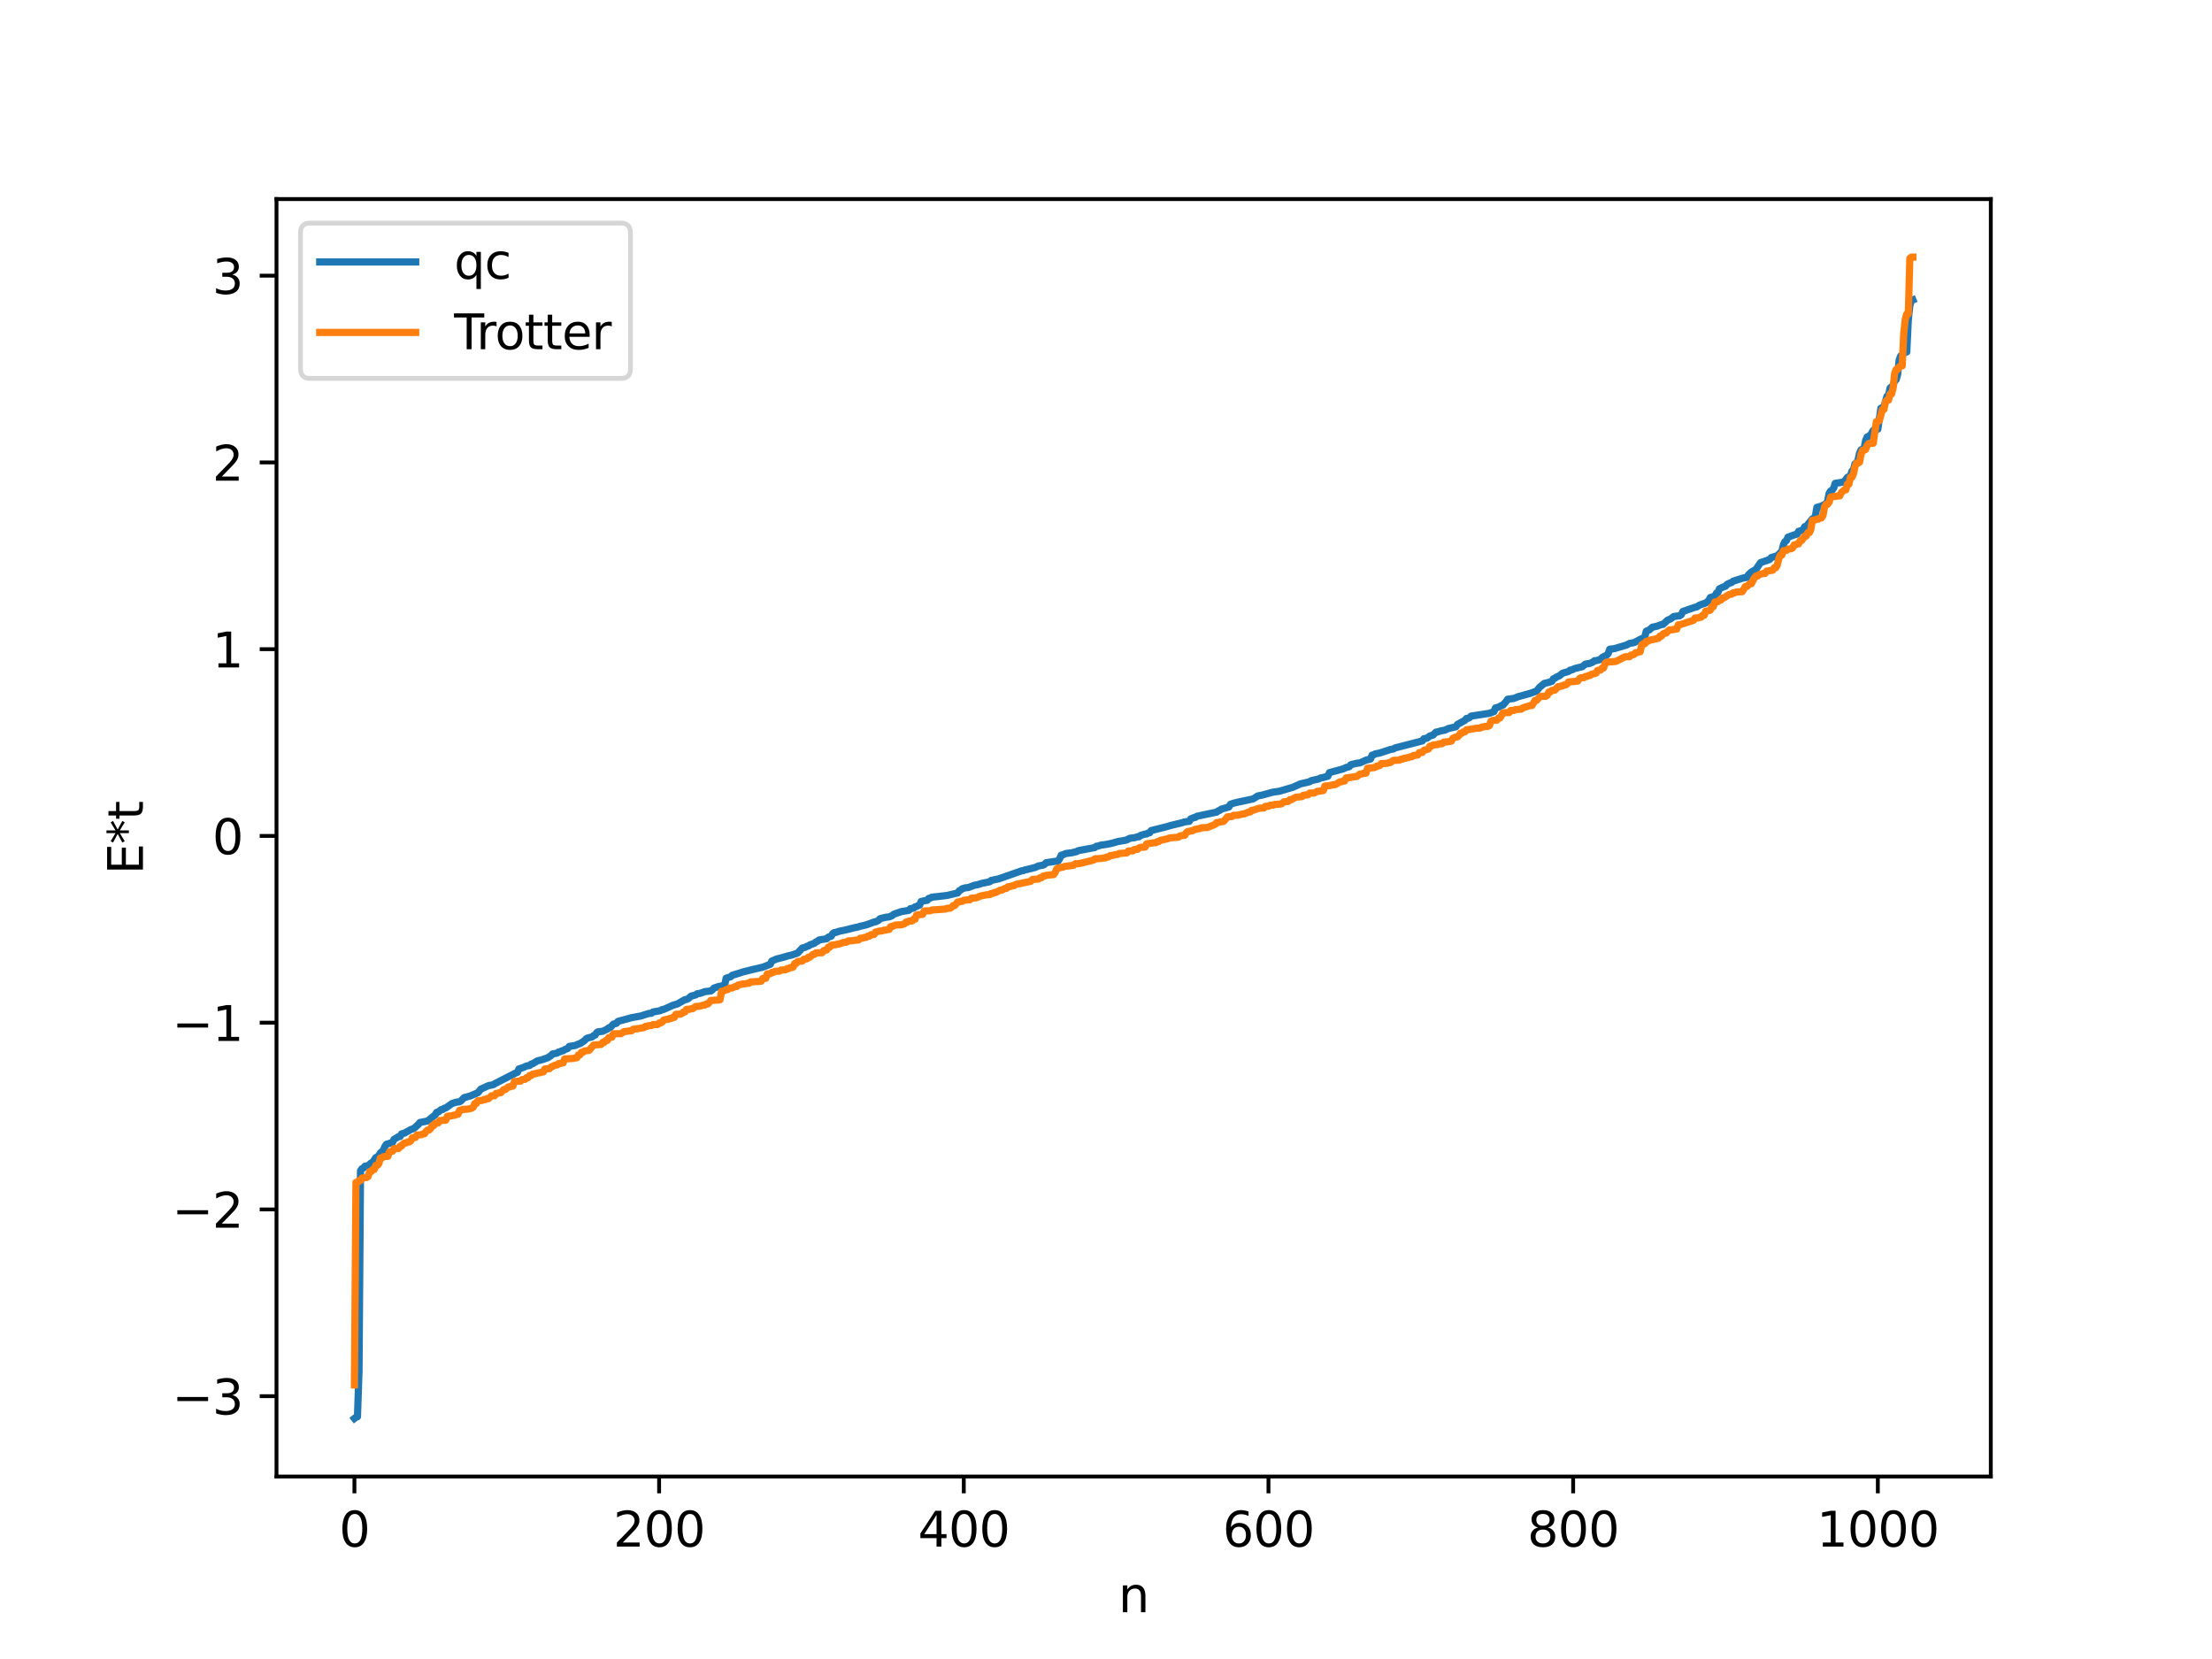 <?xml version="1.0" encoding="utf-8" standalone="no"?>
<!DOCTYPE svg PUBLIC "-//W3C//DTD SVG 1.1//EN"
  "http://www.w3.org/Graphics/SVG/1.1/DTD/svg11.dtd">
<svg xmlns:xlink="http://www.w3.org/1999/xlink" width="460.8pt" height="345.6pt" viewBox="0 0 460.8 345.6" xmlns="http://www.w3.org/2000/svg" version="1.1">
 <defs>
  <style type="text/css">*{stroke-linejoin: round; stroke-linecap: butt}</style>
 </defs>
 <g id="figure_1">
  <g id="patch_1">
   <path d="M 0 345.6 
L 460.8 345.6 
L 460.8 0 
L 0 0 
z
" style="fill: #ffffff"/>
  </g>
  <g id="axes_1">
   <g id="patch_2">
    <path d="M 57.6 307.584 
L 414.72 307.584 
L 414.72 41.472 
L 57.6 41.472 
z
" style="fill: #ffffff"/>
   </g>
   <g id="matplotlib.axis_1">
    <g id="xtick_1">
     <g id="line2d_1">
      <defs>
       <path id="m0d40df80f8" d="M 0 0 
L 0 3.5 
" style="stroke: #000000; stroke-width: 0.8"/>
      </defs>
      <g>
       <use xlink:href="#m0d40df80f8" x="73.833" y="307.584" style="stroke: #000000; stroke-width: 0.8"/>
      </g>
     </g>
     <g id="text_1">
      <!-- 0 -->
      <g transform="translate(70.651 322.182) scale(0.1 -0.1)">
       <defs>
        <path id="DejaVuSans-30" d="M 2034 4250 
Q 1547 4250 1301 3770 
Q 1056 3291 1056 2328 
Q 1056 1369 1301 889 
Q 1547 409 2034 409 
Q 2525 409 2770 889 
Q 3016 1369 3016 2328 
Q 3016 3291 2770 3770 
Q 2525 4250 2034 4250 
z
M 2034 4750 
Q 2819 4750 3233 4129 
Q 3647 3509 3647 2328 
Q 3647 1150 3233 529 
Q 2819 -91 2034 -91 
Q 1250 -91 836 529 
Q 422 1150 422 2328 
Q 422 3509 836 4129 
Q 1250 4750 2034 4750 
z
" transform="scale(0.016)"/>
       </defs>
       <use xlink:href="#DejaVuSans-30"/>
      </g>
     </g>
    </g>
    <g id="xtick_2">
     <g id="line2d_2">
      <g>
       <use xlink:href="#m0d40df80f8" x="137.304" y="307.584" style="stroke: #000000; stroke-width: 0.8"/>
      </g>
     </g>
     <g id="text_2">
      <!-- 200 -->
      <g transform="translate(127.76 322.182) scale(0.1 -0.1)">
       <defs>
        <path id="DejaVuSans-32" d="M 1228 531 
L 3431 531 
L 3431 0 
L 469 0 
L 469 531 
Q 828 903 1448 1529 
Q 2069 2156 2228 2338 
Q 2531 2678 2651 2914 
Q 2772 3150 2772 3378 
Q 2772 3750 2511 3984 
Q 2250 4219 1831 4219 
Q 1534 4219 1204 4116 
Q 875 4013 500 3803 
L 500 4441 
Q 881 4594 1212 4672 
Q 1544 4750 1819 4750 
Q 2544 4750 2975 4387 
Q 3406 4025 3406 3419 
Q 3406 3131 3298 2873 
Q 3191 2616 2906 2266 
Q 2828 2175 2409 1742 
Q 1991 1309 1228 531 
z
" transform="scale(0.016)"/>
       </defs>
       <use xlink:href="#DejaVuSans-32"/>
       <use xlink:href="#DejaVuSans-30" x="63.623"/>
       <use xlink:href="#DejaVuSans-30" x="127.246"/>
      </g>
     </g>
    </g>
    <g id="xtick_3">
     <g id="line2d_3">
      <g>
       <use xlink:href="#m0d40df80f8" x="200.775" y="307.584" style="stroke: #000000; stroke-width: 0.8"/>
      </g>
     </g>
     <g id="text_3">
      <!-- 400 -->
      <g transform="translate(191.231 322.182) scale(0.1 -0.1)">
       <defs>
        <path id="DejaVuSans-34" d="M 2419 4116 
L 825 1625 
L 2419 1625 
L 2419 4116 
z
M 2253 4666 
L 3047 4666 
L 3047 1625 
L 3713 1625 
L 3713 1100 
L 3047 1100 
L 3047 0 
L 2419 0 
L 2419 1100 
L 313 1100 
L 313 1709 
L 2253 4666 
z
" transform="scale(0.016)"/>
       </defs>
       <use xlink:href="#DejaVuSans-34"/>
       <use xlink:href="#DejaVuSans-30" x="63.623"/>
       <use xlink:href="#DejaVuSans-30" x="127.246"/>
      </g>
     </g>
    </g>
    <g id="xtick_4">
     <g id="line2d_4">
      <g>
       <use xlink:href="#m0d40df80f8" x="264.246" y="307.584" style="stroke: #000000; stroke-width: 0.8"/>
      </g>
     </g>
     <g id="text_4">
      <!-- 600 -->
      <g transform="translate(254.702 322.182) scale(0.1 -0.1)">
       <defs>
        <path id="DejaVuSans-36" d="M 2113 2584 
Q 1688 2584 1439 2293 
Q 1191 2003 1191 1497 
Q 1191 994 1439 701 
Q 1688 409 2113 409 
Q 2538 409 2786 701 
Q 3034 994 3034 1497 
Q 3034 2003 2786 2293 
Q 2538 2584 2113 2584 
z
M 3366 4563 
L 3366 3988 
Q 3128 4100 2886 4159 
Q 2644 4219 2406 4219 
Q 1781 4219 1451 3797 
Q 1122 3375 1075 2522 
Q 1259 2794 1537 2939 
Q 1816 3084 2150 3084 
Q 2853 3084 3261 2657 
Q 3669 2231 3669 1497 
Q 3669 778 3244 343 
Q 2819 -91 2113 -91 
Q 1303 -91 875 529 
Q 447 1150 447 2328 
Q 447 3434 972 4092 
Q 1497 4750 2381 4750 
Q 2619 4750 2861 4703 
Q 3103 4656 3366 4563 
z
" transform="scale(0.016)"/>
       </defs>
       <use xlink:href="#DejaVuSans-36"/>
       <use xlink:href="#DejaVuSans-30" x="63.623"/>
       <use xlink:href="#DejaVuSans-30" x="127.246"/>
      </g>
     </g>
    </g>
    <g id="xtick_5">
     <g id="line2d_5">
      <g>
       <use xlink:href="#m0d40df80f8" x="327.717" y="307.584" style="stroke: #000000; stroke-width: 0.8"/>
      </g>
     </g>
     <g id="text_5">
      <!-- 800 -->
      <g transform="translate(318.173 322.182) scale(0.1 -0.1)">
       <defs>
        <path id="DejaVuSans-38" d="M 2034 2216 
Q 1584 2216 1326 1975 
Q 1069 1734 1069 1313 
Q 1069 891 1326 650 
Q 1584 409 2034 409 
Q 2484 409 2743 651 
Q 3003 894 3003 1313 
Q 3003 1734 2745 1975 
Q 2488 2216 2034 2216 
z
M 1403 2484 
Q 997 2584 770 2862 
Q 544 3141 544 3541 
Q 544 4100 942 4425 
Q 1341 4750 2034 4750 
Q 2731 4750 3128 4425 
Q 3525 4100 3525 3541 
Q 3525 3141 3298 2862 
Q 3072 2584 2669 2484 
Q 3125 2378 3379 2068 
Q 3634 1759 3634 1313 
Q 3634 634 3220 271 
Q 2806 -91 2034 -91 
Q 1263 -91 848 271 
Q 434 634 434 1313 
Q 434 1759 690 2068 
Q 947 2378 1403 2484 
z
M 1172 3481 
Q 1172 3119 1398 2916 
Q 1625 2713 2034 2713 
Q 2441 2713 2670 2916 
Q 2900 3119 2900 3481 
Q 2900 3844 2670 4047 
Q 2441 4250 2034 4250 
Q 1625 4250 1398 4047 
Q 1172 3844 1172 3481 
z
" transform="scale(0.016)"/>
       </defs>
       <use xlink:href="#DejaVuSans-38"/>
       <use xlink:href="#DejaVuSans-30" x="63.623"/>
       <use xlink:href="#DejaVuSans-30" x="127.246"/>
      </g>
     </g>
    </g>
    <g id="xtick_6">
     <g id="line2d_6">
      <g>
       <use xlink:href="#m0d40df80f8" x="391.188" y="307.584" style="stroke: #000000; stroke-width: 0.8"/>
      </g>
     </g>
     <g id="text_6">
      <!-- 1000 -->
      <g transform="translate(378.463 322.182) scale(0.1 -0.1)">
       <defs>
        <path id="DejaVuSans-31" d="M 794 531 
L 1825 531 
L 1825 4091 
L 703 3866 
L 703 4441 
L 1819 4666 
L 2450 4666 
L 2450 531 
L 3481 531 
L 3481 0 
L 794 0 
L 794 531 
z
" transform="scale(0.016)"/>
       </defs>
       <use xlink:href="#DejaVuSans-31"/>
       <use xlink:href="#DejaVuSans-30" x="63.623"/>
       <use xlink:href="#DejaVuSans-30" x="127.246"/>
       <use xlink:href="#DejaVuSans-30" x="190.869"/>
      </g>
     </g>
    </g>
    <g id="text_7">
     <!-- n -->
     <g transform="translate(232.991 335.861) scale(0.1 -0.1)">
      <defs>
       <path id="DejaVuSans-6e" d="M 3513 2113 
L 3513 0 
L 2938 0 
L 2938 2094 
Q 2938 2591 2744 2837 
Q 2550 3084 2163 3084 
Q 1697 3084 1428 2787 
Q 1159 2491 1159 1978 
L 1159 0 
L 581 0 
L 581 3500 
L 1159 3500 
L 1159 2956 
Q 1366 3272 1645 3428 
Q 1925 3584 2291 3584 
Q 2894 3584 3203 3211 
Q 3513 2838 3513 2113 
z
" transform="scale(0.016)"/>
      </defs>
      <use xlink:href="#DejaVuSans-6e"/>
     </g>
    </g>
   </g>
   <g id="matplotlib.axis_2">
    <g id="ytick_1">
     <g id="line2d_7">
      <defs>
       <path id="m263110ad27" d="M 0 0 
L -3.5 0 
" style="stroke: #000000; stroke-width: 0.8"/>
      </defs>
      <g>
       <use xlink:href="#m263110ad27" x="57.6" y="290.852" style="stroke: #000000; stroke-width: 0.8"/>
      </g>
     </g>
     <g id="text_8">
      <!-- −3 -->
      <g transform="translate(35.858 294.651) scale(0.1 -0.1)">
       <defs>
        <path id="DejaVuSans-2212" d="M 678 2272 
L 4684 2272 
L 4684 1741 
L 678 1741 
L 678 2272 
z
" transform="scale(0.016)"/>
        <path id="DejaVuSans-33" d="M 2597 2516 
Q 3050 2419 3304 2112 
Q 3559 1806 3559 1356 
Q 3559 666 3084 287 
Q 2609 -91 1734 -91 
Q 1441 -91 1130 -33 
Q 819 25 488 141 
L 488 750 
Q 750 597 1062 519 
Q 1375 441 1716 441 
Q 2309 441 2620 675 
Q 2931 909 2931 1356 
Q 2931 1769 2642 2001 
Q 2353 2234 1838 2234 
L 1294 2234 
L 1294 2753 
L 1863 2753 
Q 2328 2753 2575 2939 
Q 2822 3125 2822 3475 
Q 2822 3834 2567 4026 
Q 2313 4219 1838 4219 
Q 1578 4219 1281 4162 
Q 984 4106 628 3988 
L 628 4550 
Q 988 4650 1302 4700 
Q 1616 4750 1894 4750 
Q 2613 4750 3031 4423 
Q 3450 4097 3450 3541 
Q 3450 3153 3228 2886 
Q 3006 2619 2597 2516 
z
" transform="scale(0.016)"/>
       </defs>
       <use xlink:href="#DejaVuSans-2212"/>
       <use xlink:href="#DejaVuSans-33" x="83.789"/>
      </g>
     </g>
    </g>
    <g id="ytick_2">
     <g id="line2d_8">
      <g>
       <use xlink:href="#m263110ad27" x="57.6" y="251.948" style="stroke: #000000; stroke-width: 0.8"/>
      </g>
     </g>
     <g id="text_9">
      <!-- −2 -->
      <g transform="translate(35.858 255.747) scale(0.1 -0.1)">
       <use xlink:href="#DejaVuSans-2212"/>
       <use xlink:href="#DejaVuSans-32" x="83.789"/>
      </g>
     </g>
    </g>
    <g id="ytick_3">
     <g id="line2d_9">
      <g>
       <use xlink:href="#m263110ad27" x="57.6" y="213.043" style="stroke: #000000; stroke-width: 0.8"/>
      </g>
     </g>
     <g id="text_10">
      <!-- −1 -->
      <g transform="translate(35.858 216.843) scale(0.1 -0.1)">
       <use xlink:href="#DejaVuSans-2212"/>
       <use xlink:href="#DejaVuSans-31" x="83.789"/>
      </g>
     </g>
    </g>
    <g id="ytick_4">
     <g id="line2d_10">
      <g>
       <use xlink:href="#m263110ad27" x="57.6" y="174.139" style="stroke: #000000; stroke-width: 0.8"/>
      </g>
     </g>
     <g id="text_11">
      <!-- 0 -->
      <g transform="translate(44.237 177.938) scale(0.1 -0.1)">
       <use xlink:href="#DejaVuSans-30"/>
      </g>
     </g>
    </g>
    <g id="ytick_5">
     <g id="line2d_11">
      <g>
       <use xlink:href="#m263110ad27" x="57.6" y="135.234" style="stroke: #000000; stroke-width: 0.8"/>
      </g>
     </g>
     <g id="text_12">
      <!-- 1 -->
      <g transform="translate(44.237 139.034) scale(0.1 -0.1)">
       <use xlink:href="#DejaVuSans-31"/>
      </g>
     </g>
    </g>
    <g id="ytick_6">
     <g id="line2d_12">
      <g>
       <use xlink:href="#m263110ad27" x="57.6" y="96.33" style="stroke: #000000; stroke-width: 0.8"/>
      </g>
     </g>
     <g id="text_13">
      <!-- 2 -->
      <g transform="translate(44.237 100.129) scale(0.1 -0.1)">
       <use xlink:href="#DejaVuSans-32"/>
      </g>
     </g>
    </g>
    <g id="ytick_7">
     <g id="line2d_13">
      <g>
       <use xlink:href="#m263110ad27" x="57.6" y="57.425" style="stroke: #000000; stroke-width: 0.8"/>
      </g>
     </g>
     <g id="text_14">
      <!-- 3 -->
      <g transform="translate(44.237 61.225) scale(0.1 -0.1)">
       <use xlink:href="#DejaVuSans-33"/>
      </g>
     </g>
    </g>
    <g id="text_15">
     <!-- E*t -->
     <g transform="translate(29.778 182.148) rotate(-90) scale(0.1 -0.1)">
      <defs>
       <path id="DejaVuSans-45" d="M 628 4666 
L 3578 4666 
L 3578 4134 
L 1259 4134 
L 1259 2753 
L 3481 2753 
L 3481 2222 
L 1259 2222 
L 1259 531 
L 3634 531 
L 3634 0 
L 628 0 
L 628 4666 
z
" transform="scale(0.016)"/>
       <path id="DejaVuSans-2a" d="M 3009 3897 
L 1888 3291 
L 3009 2681 
L 2828 2375 
L 1778 3009 
L 1778 1831 
L 1422 1831 
L 1422 3009 
L 372 2375 
L 191 2681 
L 1313 3291 
L 191 3897 
L 372 4206 
L 1422 3572 
L 1422 4750 
L 1778 4750 
L 1778 3572 
L 2828 4206 
L 3009 3897 
z
" transform="scale(0.016)"/>
       <path id="DejaVuSans-74" d="M 1172 4494 
L 1172 3500 
L 2356 3500 
L 2356 3053 
L 1172 3053 
L 1172 1153 
Q 1172 725 1289 603 
Q 1406 481 1766 481 
L 2356 481 
L 2356 0 
L 1766 0 
Q 1100 0 847 248 
Q 594 497 594 1153 
L 594 3053 
L 172 3053 
L 172 3500 
L 594 3500 
L 594 4494 
L 1172 4494 
z
" transform="scale(0.016)"/>
      </defs>
      <use xlink:href="#DejaVuSans-45"/>
      <use xlink:href="#DejaVuSans-2a" x="63.184"/>
      <use xlink:href="#DejaVuSans-74" x="113.184"/>
     </g>
    </g>
   </g>
   <g id="line2d_14">
    <path d="M 73.833 295.488 
L 74.15 295.24 
L 74.467 295.136 
L 74.785 285.723 
L 75.102 243.904 
L 75.42 243.453 
L 75.737 243.301 
L 76.054 242.931 
L 76.689 242.851 
L 77.324 242.258 
L 77.641 242.137 
L 78.276 241.155 
L 78.593 241.035 
L 78.91 240.714 
L 79.228 240.188 
L 79.862 239.616 
L 80.18 238.831 
L 80.497 238.38 
L 81.767 237.992 
L 82.084 237.346 
L 83.036 236.78 
L 83.353 236.75 
L 83.671 236.199 
L 84.305 236.025 
L 85.575 235.315 
L 86.21 235.084 
L 87.162 234.239 
L 87.479 233.834 
L 88.748 233.59 
L 89.066 233.525 
L 90.653 232.253 
L 90.97 231.715 
L 91.287 231.657 
L 91.922 231.144 
L 92.239 231.12 
L 92.557 230.867 
L 92.874 230.802 
L 94.143 229.894 
L 95.096 229.593 
L 95.73 229.524 
L 96.048 229.321 
L 96.682 228.657 
L 97.952 228.313 
L 99.539 227.638 
L 100.173 226.876 
L 101.76 226.158 
L 102.712 225.976 
L 103.347 225.612 
L 107.472 223.508 
L 107.79 223.387 
L 108.107 222.664 
L 109.059 222.358 
L 109.694 222.065 
L 110.329 221.957 
L 110.646 221.672 
L 110.963 221.603 
L 111.915 221.003 
L 112.867 220.778 
L 114.137 220.335 
L 114.772 219.911 
L 115.089 219.565 
L 116.041 219.385 
L 116.358 219.153 
L 116.676 219.118 
L 116.993 218.924 
L 117.31 218.893 
L 117.628 218.655 
L 118.262 218.418 
L 118.58 217.989 
L 119.849 217.784 
L 120.484 217.498 
L 120.801 217.414 
L 121.436 217.005 
L 121.753 216.791 
L 122.071 216.432 
L 122.388 216.247 
L 123.34 216.013 
L 123.658 215.729 
L 123.975 215.628 
L 124.292 215.129 
L 124.61 214.932 
L 125.562 214.838 
L 126.514 214.373 
L 126.831 214.105 
L 127.148 214.039 
L 127.783 213.334 
L 128.418 213.184 
L 128.735 212.776 
L 131.591 211.994 
L 133.496 211.651 
L 135.082 211.143 
L 135.717 211.068 
L 136.034 210.814 
L 137.621 210.528 
L 137.939 210.312 
L 138.256 210.283 
L 140.16 209.423 
L 141.112 209.138 
L 142.699 208.238 
L 143.016 208.209 
L 143.334 208.064 
L 143.968 207.512 
L 144.92 207.261 
L 145.238 207.016 
L 145.872 206.924 
L 146.824 206.578 
L 148.094 206.426 
L 148.411 206.201 
L 148.729 205.832 
L 149.681 205.518 
L 150.633 205.339 
L 150.95 205.263 
L 151.267 203.77 
L 152.22 203.472 
L 152.537 203.17 
L 153.172 202.972 
L 154.124 202.694 
L 154.758 202.471 
L 157.297 201.844 
L 158.884 201.485 
L 160.471 200.868 
L 160.788 200.206 
L 161.74 199.793 
L 163.01 199.465 
L 164.279 199.093 
L 164.914 198.961 
L 166.183 198.522 
L 167.135 197.477 
L 167.77 197.335 
L 168.087 197.134 
L 168.405 197.075 
L 168.722 196.834 
L 169.674 196.493 
L 169.991 196.197 
L 170.309 196.088 
L 170.626 195.816 
L 171.261 195.707 
L 172.213 195.563 
L 172.53 195.231 
L 173.165 195.028 
L 173.482 194.47 
L 173.8 194.271 
L 174.117 194.254 
L 174.752 194.014 
L 176.021 193.754 
L 178.243 193.199 
L 178.56 193.164 
L 179.195 192.962 
L 180.464 192.669 
L 182.051 192.08 
L 182.368 192.041 
L 183.003 191.739 
L 183.32 191.383 
L 183.955 191.217 
L 184.59 191.074 
L 185.224 191.004 
L 185.859 190.743 
L 186.177 190.456 
L 187.763 189.904 
L 189.033 189.693 
L 189.35 189.62 
L 189.667 189.284 
L 190.302 189.187 
L 190.62 188.913 
L 190.937 188.859 
L 191.254 188.641 
L 191.572 188.56 
L 191.889 187.795 
L 192.524 187.644 
L 193.158 187.554 
L 193.476 187.145 
L 193.793 187.097 
L 194.11 186.895 
L 195.38 186.767 
L 197.284 186.539 
L 199.505 186.019 
L 199.823 185.557 
L 200.14 185.408 
L 200.458 185.133 
L 201.092 184.955 
L 201.727 184.888 
L 202.996 184.41 
L 203.631 184.304 
L 204.583 184.011 
L 205.535 183.821 
L 206.17 183.692 
L 206.487 183.41 
L 208.074 183.072 
L 212.834 181.407 
L 213.152 181.386 
L 213.469 181.23 
L 214.104 181.098 
L 215.691 180.691 
L 216.325 180.399 
L 217.277 180.227 
L 217.595 180.078 
L 217.912 179.718 
L 220.451 179.339 
L 220.768 178.845 
L 221.086 178.135 
L 221.403 178.078 
L 222.038 177.802 
L 223.307 177.638 
L 224.259 177.415 
L 224.577 177.218 
L 228.067 176.561 
L 228.385 176.285 
L 228.702 176.27 
L 229.337 176.054 
L 230.289 175.932 
L 231.241 175.754 
L 232.193 175.511 
L 232.828 175.316 
L 234.097 175.107 
L 234.732 174.968 
L 235.367 174.627 
L 236.319 174.511 
L 236.953 174.325 
L 237.271 174.32 
L 237.588 174.038 
L 238.54 173.753 
L 238.858 173.724 
L 239.175 173.533 
L 239.492 173.479 
L 239.81 173.022 
L 242.983 172.229 
L 243.935 171.949 
L 246.157 171.415 
L 246.791 171.21 
L 247.743 171.102 
L 248.061 170.583 
L 248.696 170.327 
L 249.013 170.281 
L 249.33 170.043 
L 253.456 169.174 
L 253.773 168.916 
L 254.091 168.823 
L 254.408 168.556 
L 255.995 168.112 
L 256.312 167.553 
L 256.947 167.331 
L 257.899 167.096 
L 261.072 166.421 
L 262.024 165.806 
L 262.977 165.622 
L 264.563 165.18 
L 265.198 165.014 
L 266.467 164.842 
L 267.102 164.659 
L 269.324 164.004 
L 270.91 163.291 
L 272.18 163.008 
L 272.815 162.846 
L 273.132 162.628 
L 274.719 162.272 
L 275.036 162.083 
L 275.671 161.958 
L 276.623 161.689 
L 276.94 160.953 
L 279.796 160.173 
L 280.431 159.883 
L 281.066 159.722 
L 281.383 159.311 
L 282.653 158.992 
L 283.287 158.929 
L 284.557 158.358 
L 285.509 158.109 
L 285.826 157.31 
L 286.143 157.261 
L 286.461 157.054 
L 287.413 156.867 
L 289.634 156.137 
L 290.269 156.032 
L 290.586 155.818 
L 296.299 154.347 
L 296.616 153.885 
L 297.251 153.789 
L 297.886 153.301 
L 298.52 153.132 
L 299.155 152.503 
L 299.472 152.481 
L 300.107 152.27 
L 301.059 152.088 
L 301.694 151.768 
L 303.281 151.407 
L 303.598 150.92 
L 305.185 150.049 
L 305.502 149.659 
L 305.82 149.646 
L 306.137 149.493 
L 306.454 149.18 
L 310.262 148.589 
L 311.215 148.243 
L 311.532 147.466 
L 312.167 147.325 
L 312.801 146.96 
L 313.119 146.873 
L 313.753 146.133 
L 314.071 145.663 
L 315.34 145.498 
L 316.292 145.121 
L 318.831 144.421 
L 320.1 143.955 
L 320.735 143.158 
L 321.37 142.661 
L 321.687 142.372 
L 322.639 142.148 
L 323.274 141.938 
L 323.591 141.409 
L 323.909 141.293 
L 324.226 141.051 
L 324.861 140.778 
L 325.496 140.245 
L 326.765 139.876 
L 327.082 139.596 
L 327.4 139.569 
L 328.034 139.273 
L 329.621 138.884 
L 330.256 138.349 
L 331.208 138.192 
L 331.843 137.917 
L 332.16 137.635 
L 332.477 137.631 
L 333.429 137.37 
L 333.747 136.967 
L 334.699 136.482 
L 335.016 136.152 
L 335.334 135.245 
L 336.286 135.125 
L 338.824 134.376 
L 339.459 134.036 
L 340.411 133.867 
L 341.998 133.038 
L 342.315 132.961 
L 342.633 132.694 
L 342.95 131.48 
L 343.585 131.228 
L 344.22 130.656 
L 345.172 130.454 
L 346.124 130.093 
L 346.441 130.073 
L 347.393 129.188 
L 348.028 128.925 
L 348.662 128.433 
L 349.932 128.27 
L 350.249 128.035 
L 350.567 127.379 
L 353.105 126.5 
L 353.423 126.453 
L 354.058 126.052 
L 354.692 125.823 
L 355.327 125.624 
L 355.962 125.101 
L 356.279 124.483 
L 357.231 124.212 
L 357.548 123.577 
L 357.866 123.445 
L 358.183 122.661 
L 358.818 122.342 
L 359.453 122.121 
L 359.77 121.745 
L 360.405 121.441 
L 360.722 121.35 
L 361.039 121.071 
L 362.943 120.467 
L 363.578 120.33 
L 363.896 120.298 
L 364.213 119.754 
L 364.848 119.159 
L 365.8 118.608 
L 366.752 117.207 
L 368.656 116.549 
L 368.973 116.151 
L 370.243 115.775 
L 371.195 114.833 
L 371.512 113.487 
L 371.829 112.838 
L 372.147 112.624 
L 372.464 111.913 
L 373.734 111.439 
L 374.368 111.26 
L 374.686 110.683 
L 375.32 110.504 
L 375.638 110.326 
L 375.955 109.715 
L 376.272 109.678 
L 377.542 108.099 
L 377.859 107.999 
L 378.177 107.484 
L 378.494 105.691 
L 379.446 105.43 
L 380.081 105.088 
L 380.398 104.922 
L 380.715 104.49 
L 381.033 102.784 
L 381.35 102.276 
L 381.667 102.113 
L 381.985 101.677 
L 382.302 100.692 
L 383.889 100.442 
L 384.206 100.292 
L 384.841 99.452 
L 385.476 99.12 
L 385.793 98.142 
L 386.11 97.863 
L 386.428 96.614 
L 386.745 96.469 
L 387.062 95.817 
L 387.38 94.383 
L 387.697 93.71 
L 388.332 93.418 
L 388.649 91.733 
L 388.967 91.016 
L 389.601 90.715 
L 390.236 89.651 
L 390.553 89.615 
L 391.188 89.399 
L 391.823 85.036 
L 392.458 84.769 
L 393.092 82.555 
L 393.41 82.402 
L 393.727 80.844 
L 394.044 80.547 
L 394.362 80.414 
L 394.679 79.288 
L 394.996 79.109 
L 395.314 78.017 
L 395.631 75.008 
L 395.948 74.144 
L 396.266 74.045 
L 396.583 73.548 
L 397.218 73.317 
L 397.535 66.576 
L 397.853 63.685 
L 398.17 62.588 
L 398.487 62.465 
L 398.487 62.465 
" clip-path="url(#pe43a08bcd7)" style="fill: none; stroke: #1f77b4; stroke-width: 1.5; stroke-linecap: square"/>
   </g>
   <g id="line2d_15">
    <path d="M 73.833 288.497 
L 74.15 246.326 
L 74.467 246.326 
L 74.785 245.936 
L 75.102 245.936 
L 75.42 245.403 
L 76.372 245.303 
L 76.689 245.094 
L 77.006 244.057 
L 77.324 244.057 
L 77.641 243.627 
L 77.958 243.627 
L 78.276 242.766 
L 78.593 242.766 
L 78.91 242.457 
L 79.228 241.249 
L 79.545 241.249 
L 79.862 240.947 
L 80.815 240.882 
L 81.132 239.94 
L 81.767 239.824 
L 82.084 239.266 
L 83.036 239.252 
L 83.353 238.729 
L 83.671 238.729 
L 83.988 238.275 
L 84.305 238.092 
L 84.623 238.092 
L 84.94 237.889 
L 85.258 237.889 
L 85.575 237.653 
L 85.892 237.033 
L 86.527 236.964 
L 86.844 236.448 
L 87.796 236.382 
L 88.114 236.191 
L 88.431 236.191 
L 88.748 235.688 
L 89.066 235.4 
L 89.383 235.4 
L 89.7 235.127 
L 90.018 234.503 
L 90.335 234.503 
L 90.653 234.006 
L 91.287 233.928 
L 91.605 233.426 
L 92.874 233.347 
L 93.191 232.543 
L 94.143 232.441 
L 94.461 232.319 
L 94.778 232.319 
L 95.096 232.126 
L 95.413 232.126 
L 95.73 231.306 
L 96.048 231.306 
L 96.365 231.111 
L 97.317 231.074 
L 98.269 230.864 
L 98.586 230.642 
L 98.904 229.894 
L 99.221 229.894 
L 99.539 229.321 
L 100.491 229.227 
L 100.808 229.054 
L 101.125 229.054 
L 101.443 228.878 
L 101.76 228.878 
L 102.395 228.273 
L 103.029 228.263 
L 103.347 227.772 
L 103.664 227.772 
L 103.981 227.649 
L 104.299 227.649 
L 104.934 226.98 
L 105.251 226.98 
L 105.886 226.425 
L 106.203 226.425 
L 106.52 226.253 
L 106.838 226.253 
L 107.155 225.298 
L 108.107 225.236 
L 108.424 225.236 
L 108.742 224.897 
L 109.377 224.853 
L 109.694 224.503 
L 110.011 224.503 
L 110.329 224.051 
L 110.646 224.051 
L 110.963 223.754 
L 111.598 223.665 
L 111.915 223.539 
L 112.55 223.457 
L 112.867 223.309 
L 113.185 223.309 
L 113.502 222.686 
L 114.454 222.637 
L 114.772 222.303 
L 115.724 221.858 
L 116.041 221.858 
L 116.358 221.572 
L 116.676 221.572 
L 116.993 221.424 
L 117.31 221.424 
L 117.628 220.589 
L 119.532 220.489 
L 119.849 220.361 
L 120.167 220.361 
L 120.484 219.765 
L 120.801 219.765 
L 121.119 219.21 
L 121.436 219.21 
L 121.753 218.929 
L 122.705 218.822 
L 123.658 217.711 
L 125.244 217.57 
L 125.562 217.136 
L 125.879 217.136 
L 126.196 216.743 
L 126.514 216.743 
L 126.831 216.124 
L 127.466 216.085 
L 127.783 215.349 
L 129.37 215.337 
L 130.005 214.897 
L 131.591 214.717 
L 131.909 214.406 
L 132.543 214.33 
L 134.13 214.088 
L 134.448 213.816 
L 134.765 213.816 
L 135.082 213.664 
L 135.717 213.643 
L 136.034 213.431 
L 136.986 213.428 
L 137.304 213.113 
L 137.621 213.113 
L 137.939 212.928 
L 138.256 212.487 
L 138.891 212.35 
L 139.208 212.35 
L 139.525 212.163 
L 139.843 212.163 
L 140.16 211.93 
L 140.477 211.93 
L 140.795 211.305 
L 141.747 211.254 
L 142.064 211.13 
L 142.381 210.8 
L 142.699 210.8 
L 143.016 210.266 
L 143.651 210.265 
L 143.968 210.133 
L 144.286 210.133 
L 144.92 209.667 
L 145.872 209.593 
L 146.507 209.379 
L 146.824 209.379 
L 147.142 209.141 
L 147.459 209.141 
L 148.094 208.406 
L 149.681 208.317 
L 149.998 208.256 
L 150.315 206.512 
L 150.633 206.512 
L 151.267 206.159 
L 151.585 206.159 
L 151.902 205.849 
L 152.537 205.811 
L 153.172 205.503 
L 153.489 205.503 
L 153.806 205.172 
L 154.758 204.975 
L 155.076 204.975 
L 155.71 204.836 
L 156.028 204.836 
L 156.345 204.556 
L 158.567 204.415 
L 158.884 203.82 
L 159.519 203.812 
L 159.836 202.874 
L 160.471 202.848 
L 160.788 202.571 
L 161.105 202.567 
L 161.423 202.35 
L 162.375 202.308 
L 162.692 202.07 
L 163.644 202.024 
L 163.962 201.775 
L 164.279 201.775 
L 164.596 201.579 
L 164.914 201.579 
L 165.231 201.453 
L 165.548 200.713 
L 165.866 200.713 
L 166.183 200.301 
L 167.135 200.211 
L 167.453 199.824 
L 168.087 199.737 
L 168.405 199.397 
L 168.722 199.397 
L 169.357 198.81 
L 169.674 198.81 
L 169.991 198.501 
L 171.261 198.475 
L 171.578 198.032 
L 171.896 197.905 
L 172.213 197.905 
L 172.53 197.329 
L 172.848 197.329 
L 173.165 196.887 
L 174.117 196.803 
L 174.434 196.676 
L 174.752 196.676 
L 175.704 196.33 
L 176.339 196.282 
L 176.656 196.011 
L 177.608 195.96 
L 178.243 195.853 
L 178.877 195.797 
L 179.195 195.455 
L 179.829 195.404 
L 180.147 195.267 
L 180.464 195.267 
L 180.781 195.017 
L 181.099 195.017 
L 181.416 194.72 
L 182.051 194.698 
L 182.368 194.172 
L 183.32 193.938 
L 183.638 193.938 
L 184.272 193.754 
L 184.59 193.754 
L 184.907 193.618 
L 185.224 193.618 
L 185.542 193.019 
L 185.859 193.019 
L 186.494 192.706 
L 187.763 192.645 
L 188.398 192.462 
L 188.715 192.097 
L 189.033 192.097 
L 189.35 191.868 
L 189.985 191.859 
L 190.302 191.493 
L 190.62 191.493 
L 190.937 190.627 
L 191.572 190.523 
L 192.206 190.48 
L 192.524 189.768 
L 193.793 189.728 
L 194.11 189.57 
L 195.697 189.465 
L 196.967 189.373 
L 197.284 189.217 
L 197.919 189.194 
L 198.236 189.004 
L 198.553 188.656 
L 198.871 188.656 
L 199.505 187.892 
L 199.823 187.892 
L 200.14 187.768 
L 200.458 187.768 
L 200.775 187.54 
L 202.044 187.434 
L 202.362 187.092 
L 203.314 187.053 
L 204.266 186.658 
L 205.535 186.391 
L 206.17 186.366 
L 206.487 186.119 
L 206.805 186.119 
L 207.122 185.916 
L 207.439 185.916 
L 208.391 185.424 
L 208.709 185.424 
L 209.343 185.074 
L 209.661 185.074 
L 209.978 184.721 
L 210.613 184.644 
L 210.93 184.497 
L 211.248 184.497 
L 211.565 184.257 
L 214.739 183.59 
L 215.056 183.211 
L 216.325 183.124 
L 216.643 182.862 
L 216.96 182.862 
L 217.277 182.512 
L 217.595 182.512 
L 217.912 182.354 
L 219.499 182.192 
L 219.816 181.743 
L 220.134 181.015 
L 220.451 180.797 
L 220.768 180.797 
L 221.086 180.667 
L 221.403 180.667 
L 221.72 180.496 
L 223.624 180.26 
L 223.942 179.945 
L 224.894 179.893 
L 227.75 179.189 
L 228.067 178.91 
L 229.337 178.833 
L 229.972 178.724 
L 230.289 178.714 
L 230.606 178.517 
L 230.924 178.517 
L 231.241 178.244 
L 231.876 178.181 
L 232.193 178.045 
L 232.828 178.001 
L 233.145 177.793 
L 234.732 177.684 
L 235.049 177.277 
L 236.001 177.248 
L 236.319 176.959 
L 236.953 176.94 
L 237.271 176.635 
L 237.588 176.516 
L 238.54 176.466 
L 238.858 175.796 
L 239.492 175.695 
L 240.444 175.557 
L 240.762 175.557 
L 241.079 175.325 
L 241.396 175.325 
L 241.714 175.065 
L 243.3 174.714 
L 243.618 174.561 
L 245.522 174.39 
L 245.839 174.134 
L 246.474 174.034 
L 246.791 174.014 
L 247.109 173.479 
L 247.426 173.214 
L 247.743 173.214 
L 248.061 173.079 
L 248.378 173.079 
L 249.013 172.749 
L 249.33 172.749 
L 249.648 172.618 
L 249.965 172.618 
L 250.282 172.436 
L 251.552 172.382 
L 253.139 171.72 
L 253.456 171.346 
L 253.773 171.346 
L 254.408 171.169 
L 254.725 171.169 
L 255.043 170.987 
L 255.677 170.169 
L 256.629 170.108 
L 256.947 169.851 
L 257.899 169.818 
L 258.851 169.563 
L 259.168 169.563 
L 260.12 169.156 
L 260.438 169.156 
L 260.755 168.79 
L 261.072 168.79 
L 262.342 168.356 
L 263.294 168.32 
L 263.611 167.963 
L 264.246 167.961 
L 264.563 167.746 
L 265.198 167.741 
L 265.515 167.586 
L 266.785 167.503 
L 267.102 167.362 
L 267.42 167.042 
L 268.372 166.946 
L 268.689 166.594 
L 269.006 166.594 
L 269.641 166.228 
L 269.958 166.063 
L 270.91 165.989 
L 271.228 165.947 
L 271.545 165.655 
L 272.497 165.57 
L 272.815 165.211 
L 273.767 165.195 
L 274.401 164.853 
L 275.353 164.751 
L 275.671 164.683 
L 275.988 163.756 
L 276.94 163.662 
L 277.892 163.444 
L 278.21 163.444 
L 279.162 162.855 
L 279.479 162.855 
L 279.796 162.694 
L 280.114 162.694 
L 280.431 162.049 
L 281.066 162.001 
L 281.7 161.883 
L 282.335 161.772 
L 282.653 161.772 
L 283.287 161.259 
L 283.605 161.259 
L 283.922 161.12 
L 284.557 161.066 
L 284.874 160.035 
L 286.143 159.927 
L 286.461 159.854 
L 286.778 159.606 
L 287.413 159.495 
L 287.73 159.076 
L 289 159.015 
L 289.317 158.857 
L 289.634 158.857 
L 290.269 158.397 
L 291.539 158.349 
L 291.856 158.145 
L 292.173 158.145 
L 292.491 157.965 
L 292.808 157.965 
L 293.125 157.823 
L 293.443 157.823 
L 293.76 157.66 
L 294.077 157.66 
L 294.395 157.401 
L 295.347 157.264 
L 295.664 156.765 
L 296.299 156.742 
L 296.616 156.3 
L 297.568 156.043 
L 297.886 155.426 
L 298.203 155.426 
L 298.52 155.208 
L 299.472 155.104 
L 299.79 154.952 
L 300.424 154.93 
L 300.742 154.603 
L 301.694 154.503 
L 302.329 154.4 
L 302.646 153.811 
L 303.281 153.519 
L 303.598 153.519 
L 303.915 153.246 
L 304.233 152.731 
L 304.55 152.731 
L 304.867 152.454 
L 305.185 152.454 
L 305.502 152.022 
L 306.454 151.911 
L 307.406 151.719 
L 308.358 151.665 
L 308.676 151.455 
L 308.993 151.455 
L 309.31 151.334 
L 309.945 151.317 
L 310.262 151.173 
L 310.58 150.255 
L 310.897 150.088 
L 311.849 150.011 
L 312.167 149.552 
L 312.484 149.552 
L 313.119 148.481 
L 314.388 148.428 
L 314.705 148.013 
L 315.34 148.005 
L 315.658 147.827 
L 316.927 147.727 
L 317.244 147.454 
L 318.831 146.962 
L 319.148 146.962 
L 319.783 145.902 
L 320.1 145.902 
L 320.735 145.206 
L 321.053 145.063 
L 322.005 145.05 
L 322.322 144.843 
L 322.639 144.165 
L 322.957 144.165 
L 323.274 143.824 
L 323.909 143.767 
L 324.543 143.061 
L 324.861 143.061 
L 325.178 142.903 
L 325.496 142.903 
L 325.813 142.684 
L 326.13 142.684 
L 326.448 142.492 
L 326.765 142.066 
L 327.717 141.988 
L 328.669 141.879 
L 328.986 141.405 
L 329.304 141.19 
L 329.939 141.171 
L 330.256 140.926 
L 330.573 140.926 
L 330.891 140.726 
L 331.208 140.726 
L 331.525 140.464 
L 332.477 140.237 
L 332.795 139.663 
L 333.429 139.582 
L 333.747 139.162 
L 334.064 139.162 
L 334.381 138.171 
L 334.699 137.934 
L 336.603 137.793 
L 338.507 136.823 
L 339.459 136.812 
L 339.777 136.456 
L 340.094 136.456 
L 340.411 136.31 
L 340.729 135.956 
L 341.046 135.956 
L 341.363 135.777 
L 341.681 135.777 
L 341.998 134.347 
L 342.315 134.107 
L 342.633 134.107 
L 342.95 133.604 
L 343.267 133.604 
L 343.585 133.391 
L 345.489 132.965 
L 345.806 132.503 
L 346.124 132.503 
L 346.441 132.05 
L 346.758 131.892 
L 347.076 131.892 
L 347.71 131.237 
L 348.662 131.165 
L 348.98 131.042 
L 349.297 131.042 
L 349.615 130.153 
L 349.932 130.153 
L 352.788 129.221 
L 353.105 128.737 
L 353.74 128.726 
L 354.058 128.585 
L 354.375 128.585 
L 354.692 128.168 
L 355.01 128.168 
L 355.327 127.305 
L 355.962 127.215 
L 356.279 127.113 
L 356.596 126.39 
L 356.914 126.39 
L 357.231 125.412 
L 357.866 125.341 
L 358.183 125.008 
L 358.5 125.008 
L 358.818 124.557 
L 359.135 124.557 
L 360.087 123.913 
L 360.405 123.78 
L 360.722 123.78 
L 361.039 123.503 
L 361.357 123.503 
L 361.674 123.335 
L 362.943 123.254 
L 363.578 122.186 
L 363.896 122.186 
L 364.53 121.595 
L 364.848 121.595 
L 365.482 120.364 
L 365.8 120.002 
L 366.117 120.002 
L 366.434 119.709 
L 367.386 119.45 
L 367.704 119.45 
L 368.021 118.967 
L 369.291 118.791 
L 369.608 118.271 
L 369.925 118.271 
L 370.243 117.7 
L 370.56 116.364 
L 370.877 115.629 
L 371.195 115.629 
L 371.512 114.718 
L 372.147 114.66 
L 372.464 114.381 
L 373.099 114.32 
L 373.416 114.171 
L 373.734 113.525 
L 374.051 113.492 
L 374.368 113.297 
L 374.686 113.297 
L 375.003 112.611 
L 375.32 112.611 
L 375.955 111.669 
L 376.272 111.669 
L 376.59 110.978 
L 376.907 110.978 
L 377.224 110.358 
L 377.542 108.395 
L 378.177 108.289 
L 378.494 108.149 
L 378.811 108.149 
L 379.129 107.89 
L 379.446 107.89 
L 379.763 107.373 
L 380.081 105.626 
L 380.398 105.055 
L 380.715 105.055 
L 381.033 104.625 
L 381.35 103.544 
L 381.985 103.447 
L 382.62 103.354 
L 383.254 103.311 
L 383.572 102.637 
L 384.206 102.057 
L 384.524 102.057 
L 384.841 100.859 
L 385.158 100.859 
L 385.476 99.419 
L 385.793 99.419 
L 386.11 98.707 
L 386.428 97.212 
L 386.745 96.469 
L 387.062 96.469 
L 387.38 96.29 
L 387.697 94.59 
L 388.015 93.785 
L 388.332 93.785 
L 388.649 93.626 
L 388.967 92.791 
L 389.284 92.394 
L 390.236 92.335 
L 390.871 87.831 
L 391.188 87.831 
L 391.505 87.64 
L 392.14 85.295 
L 392.458 85.295 
L 392.775 83.708 
L 393.092 83.362 
L 393.41 83.362 
L 393.727 82.096 
L 394.044 82.096 
L 394.362 80.884 
L 394.679 77.837 
L 394.996 76.963 
L 395.314 76.963 
L 395.631 76.437 
L 395.948 76.219 
L 396.266 76.219 
L 396.583 69.464 
L 396.9 66.511 
L 397.218 65.389 
L 397.535 65.389 
L 397.853 53.824 
L 398.17 53.568 
L 398.487 53.568 
L 398.487 53.568 
" clip-path="url(#pe43a08bcd7)" style="fill: none; stroke: #ff7f0e; stroke-width: 1.5; stroke-linecap: square"/>
   </g>
   <g id="patch_3">
    <path d="M 57.6 307.584 
L 57.6 41.472 
" style="fill: none; stroke: #000000; stroke-width: 0.8; stroke-linejoin: miter; stroke-linecap: square"/>
   </g>
   <g id="patch_4">
    <path d="M 414.72 307.584 
L 414.72 41.472 
" style="fill: none; stroke: #000000; stroke-width: 0.8; stroke-linejoin: miter; stroke-linecap: square"/>
   </g>
   <g id="patch_5">
    <path d="M 57.6 307.584 
L 414.72 307.584 
" style="fill: none; stroke: #000000; stroke-width: 0.8; stroke-linejoin: miter; stroke-linecap: square"/>
   </g>
   <g id="patch_6">
    <path d="M 57.6 41.472 
L 414.72 41.472 
" style="fill: none; stroke: #000000; stroke-width: 0.8; stroke-linejoin: miter; stroke-linecap: square"/>
   </g>
   <g id="legend_1">
    <g id="patch_7">
     <path d="M 64.6 78.828 
L 129.342 78.828 
Q 131.342 78.828 131.342 76.828 
L 131.342 48.472 
Q 131.342 46.472 129.342 46.472 
L 64.6 46.472 
Q 62.6 46.472 62.6 48.472 
L 62.6 76.828 
Q 62.6 78.828 64.6 78.828 
z
" style="fill: #ffffff; opacity: 0.8; stroke: #cccccc; stroke-linejoin: miter"/>
    </g>
    <g id="line2d_16">
     <path d="M 66.6 54.57 
L 76.6 54.57 
L 86.6 54.57 
" style="fill: none; stroke: #1f77b4; stroke-width: 1.5; stroke-linecap: square"/>
    </g>
    <g id="text_16">
     <!-- qc -->
     <g transform="translate(94.6 58.07) scale(0.1 -0.1)">
      <defs>
       <path id="DejaVuSans-71" d="M 947 1747 
Q 947 1113 1208 752 
Q 1469 391 1925 391 
Q 2381 391 2643 752 
Q 2906 1113 2906 1747 
Q 2906 2381 2643 2742 
Q 2381 3103 1925 3103 
Q 1469 3103 1208 2742 
Q 947 2381 947 1747 
z
M 2906 525 
Q 2725 213 2448 61 
Q 2172 -91 1784 -91 
Q 1150 -91 751 415 
Q 353 922 353 1747 
Q 353 2572 751 3078 
Q 1150 3584 1784 3584 
Q 2172 3584 2448 3432 
Q 2725 3281 2906 2969 
L 2906 3500 
L 3481 3500 
L 3481 -1331 
L 2906 -1331 
L 2906 525 
z
" transform="scale(0.016)"/>
       <path id="DejaVuSans-63" d="M 3122 3366 
L 3122 2828 
Q 2878 2963 2633 3030 
Q 2388 3097 2138 3097 
Q 1578 3097 1268 2742 
Q 959 2388 959 1747 
Q 959 1106 1268 751 
Q 1578 397 2138 397 
Q 2388 397 2633 464 
Q 2878 531 3122 666 
L 3122 134 
Q 2881 22 2623 -34 
Q 2366 -91 2075 -91 
Q 1284 -91 818 406 
Q 353 903 353 1747 
Q 353 2603 823 3093 
Q 1294 3584 2113 3584 
Q 2378 3584 2631 3529 
Q 2884 3475 3122 3366 
z
" transform="scale(0.016)"/>
      </defs>
      <use xlink:href="#DejaVuSans-71"/>
      <use xlink:href="#DejaVuSans-63" x="63.477"/>
     </g>
    </g>
    <g id="line2d_17">
     <path d="M 66.6 69.249 
L 76.6 69.249 
L 86.6 69.249 
" style="fill: none; stroke: #ff7f0e; stroke-width: 1.5; stroke-linecap: square"/>
    </g>
    <g id="text_17">
     <!-- Trotter -->
     <g transform="translate(94.6 72.749) scale(0.1 -0.1)">
      <defs>
       <path id="DejaVuSans-54" d="M -19 4666 
L 3928 4666 
L 3928 4134 
L 2272 4134 
L 2272 0 
L 1638 0 
L 1638 4134 
L -19 4134 
L -19 4666 
z
" transform="scale(0.016)"/>
       <path id="DejaVuSans-72" d="M 2631 2963 
Q 2534 3019 2420 3045 
Q 2306 3072 2169 3072 
Q 1681 3072 1420 2755 
Q 1159 2438 1159 1844 
L 1159 0 
L 581 0 
L 581 3500 
L 1159 3500 
L 1159 2956 
Q 1341 3275 1631 3429 
Q 1922 3584 2338 3584 
Q 2397 3584 2469 3576 
Q 2541 3569 2628 3553 
L 2631 2963 
z
" transform="scale(0.016)"/>
       <path id="DejaVuSans-6f" d="M 1959 3097 
Q 1497 3097 1228 2736 
Q 959 2375 959 1747 
Q 959 1119 1226 758 
Q 1494 397 1959 397 
Q 2419 397 2687 759 
Q 2956 1122 2956 1747 
Q 2956 2369 2687 2733 
Q 2419 3097 1959 3097 
z
M 1959 3584 
Q 2709 3584 3137 3096 
Q 3566 2609 3566 1747 
Q 3566 888 3137 398 
Q 2709 -91 1959 -91 
Q 1206 -91 779 398 
Q 353 888 353 1747 
Q 353 2609 779 3096 
Q 1206 3584 1959 3584 
z
" transform="scale(0.016)"/>
       <path id="DejaVuSans-65" d="M 3597 1894 
L 3597 1613 
L 953 1613 
Q 991 1019 1311 708 
Q 1631 397 2203 397 
Q 2534 397 2845 478 
Q 3156 559 3463 722 
L 3463 178 
Q 3153 47 2828 -22 
Q 2503 -91 2169 -91 
Q 1331 -91 842 396 
Q 353 884 353 1716 
Q 353 2575 817 3079 
Q 1281 3584 2069 3584 
Q 2775 3584 3186 3129 
Q 3597 2675 3597 1894 
z
M 3022 2063 
Q 3016 2534 2758 2815 
Q 2500 3097 2075 3097 
Q 1594 3097 1305 2825 
Q 1016 2553 972 2059 
L 3022 2063 
z
" transform="scale(0.016)"/>
      </defs>
      <use xlink:href="#DejaVuSans-54"/>
      <use xlink:href="#DejaVuSans-72" x="46.334"/>
      <use xlink:href="#DejaVuSans-6f" x="85.197"/>
      <use xlink:href="#DejaVuSans-74" x="146.379"/>
      <use xlink:href="#DejaVuSans-74" x="185.588"/>
      <use xlink:href="#DejaVuSans-65" x="224.797"/>
      <use xlink:href="#DejaVuSans-72" x="286.32"/>
     </g>
    </g>
   </g>
  </g>
 </g>
 <defs>
  <clipPath id="pe43a08bcd7">
   <rect x="57.6" y="41.472" width="357.12" height="266.112"/>
  </clipPath>
 </defs>
</svg>
